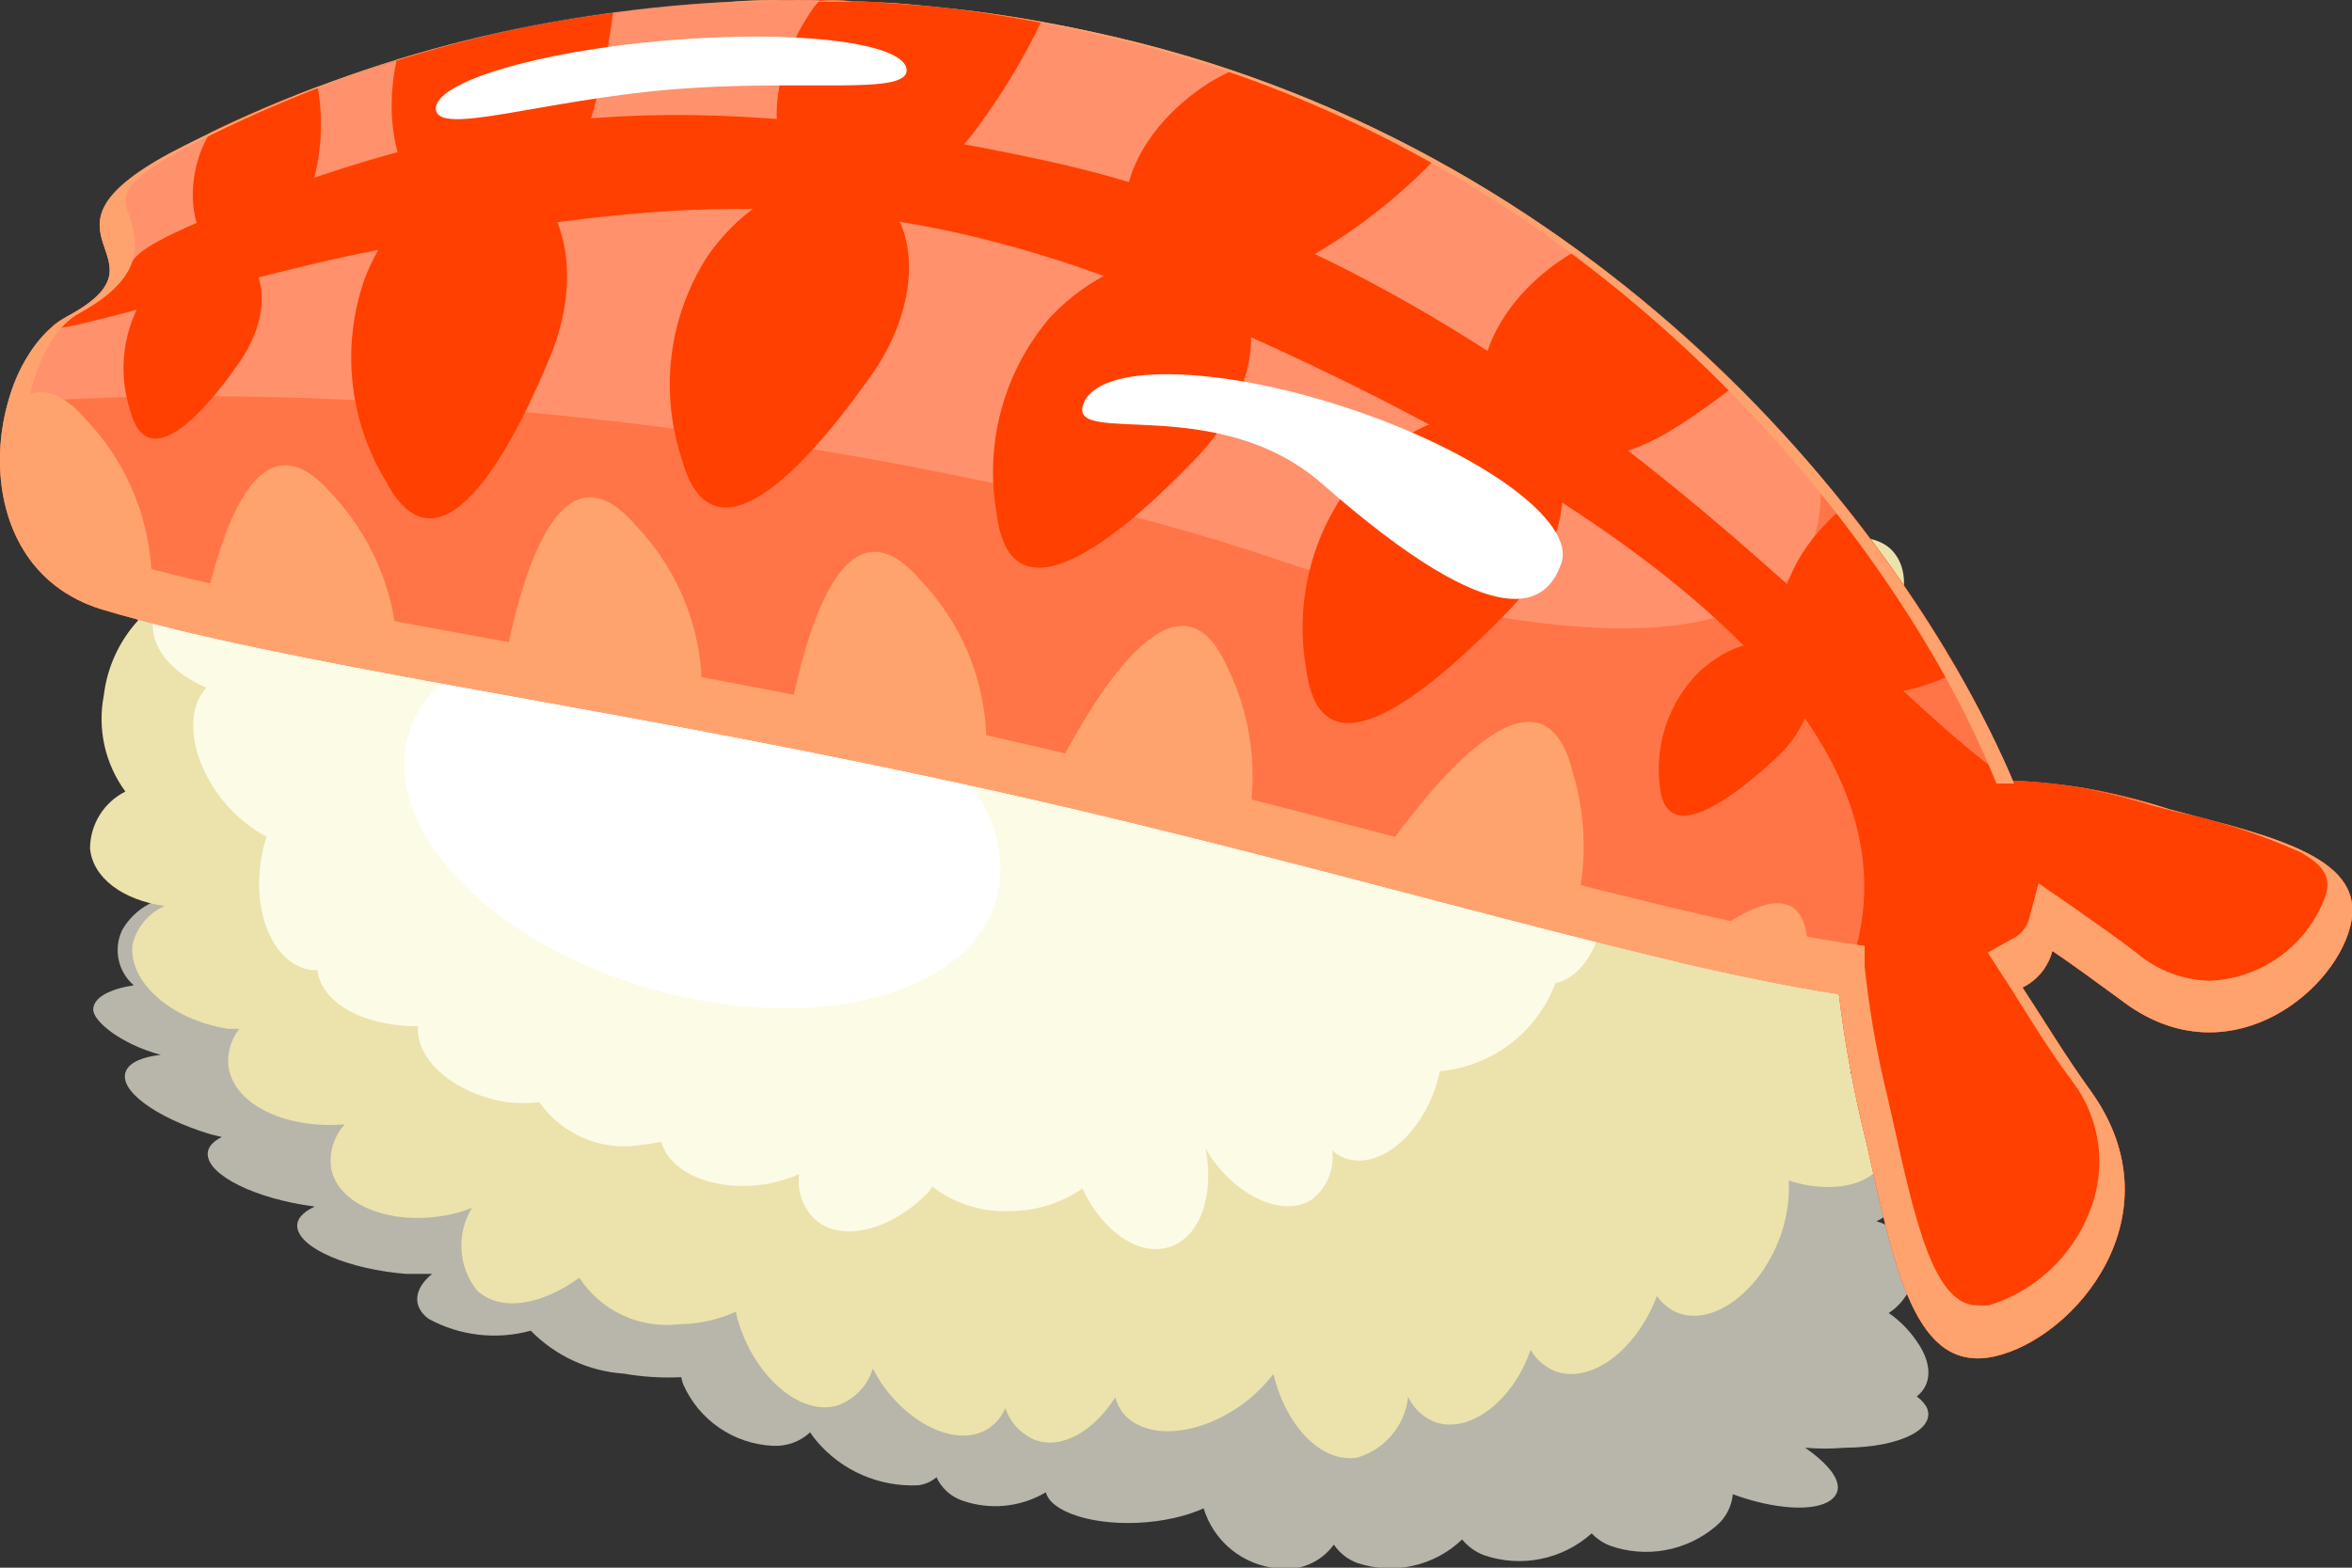 <svg width="240" height="160" viewBox="0 0 240 160" fill="none" xmlns="http://www.w3.org/2000/svg">
<rect x="0" y="0" width="240" height="160" fill="#333333" stroke="none"/>
<g clip-path="url(#clip0_1203_16850)">
<g style="mix-blend-mode:multiply">
<path d="M196.566 143.568C196.311 143.157 195.976 142.801 195.582 142.521C197.091 141.375 197.255 139.247 195.582 136.891C194.82 135.76 193.852 134.783 192.728 134.01C193.715 133.363 194.491 132.441 194.959 131.359C195.201 130.692 195.303 129.982 195.257 129.273C195.212 128.565 195.019 127.874 194.693 127.244C194.366 126.613 193.912 126.057 193.359 125.611C192.807 125.164 192.167 124.836 191.481 124.648C194.073 123.339 194.926 121.375 193.286 120C191.693 119.052 189.927 118.431 188.09 118.172C186.254 117.914 184.384 118.023 182.591 118.495L182.23 118.167C182.427 117.938 182.657 117.742 182.821 117.513C183.314 116.893 183.639 116.157 183.765 115.376C183.891 114.594 183.814 113.794 183.541 113.051C183.267 112.308 182.807 111.648 182.204 111.134C181.601 110.62 180.876 110.269 180.098 110.115C179.372 109.891 178.624 109.749 177.867 109.689C175.679 107.144 172.699 105.403 169.404 104.747C167.435 104.182 165.411 103.831 163.368 103.699C163.368 103.339 163.171 103.012 163.039 102.619C162.235 100.935 160.984 99.503 159.423 98.476C157.862 97.449 156.05 96.867 154.182 96.792H153.264C150.094 94.77 146.353 93.829 142.602 94.108C141.335 94.128 140.073 94.259 138.83 94.501C138.83 94.501 138.83 94.239 138.83 94.108C138.791 92.33 138.103 90.627 136.895 89.319C135.687 88.011 134.042 87.188 132.269 87.005C131.356 86.856 130.425 86.856 129.513 87.005C126.025 84.909 121.953 83.99 117.9 84.386C116.109 84.429 114.332 84.715 112.618 85.238C111.646 83.621 110.278 82.277 108.643 81.332C107.008 80.388 105.158 79.873 103.269 79.837C102.302 79.753 101.341 80.048 100.588 80.659C99.835 81.27 99.35 82.149 99.234 83.11C99.234 82.946 99.234 82.75 98.939 82.553C97.852 80.945 96.386 79.627 94.671 78.714C92.955 77.801 91.042 77.321 89.097 77.316C88.265 77.37 87.467 77.665 86.801 78.167C83.637 76.868 80.194 76.395 76.796 76.792C75.069 76.906 73.373 77.304 71.776 77.971C70.651 76.553 69.213 75.414 67.574 74.642C65.936 73.87 64.141 73.486 62.329 73.519C61.683 73.469 61.035 73.587 60.449 73.862C59.862 74.137 59.358 74.559 58.984 75.087C58.61 75.615 58.38 76.231 58.317 76.874C58.253 77.517 58.358 78.166 58.622 78.756V78.756C57.202 77.244 55.468 76.059 53.541 75.285C51.615 74.51 49.542 74.165 47.468 74.272C46.95 74.351 46.458 74.554 46.034 74.862C45.61 75.17 45.267 75.575 45.032 76.043C44.797 76.511 44.679 77.029 44.686 77.552C44.693 78.076 44.826 78.59 45.073 79.051C43.49 77.637 41.626 76.571 39.602 75.923C37.579 75.274 35.442 75.058 33.329 75.287C30.377 76.105 30.541 79.051 33.329 81.997L32.247 81.833C26.604 80.295 21.257 80.622 20.339 82.553C19.978 83.306 20.339 84.19 21.29 85.074C19.799 84.587 18.21 84.475 16.664 84.747C13.384 85.499 13.581 88.609 16.664 91.686C15.784 91.922 14.96 92.33 14.239 92.886C13.519 93.443 12.916 94.136 12.465 94.927C12.018 95.865 11.89 96.923 12.104 97.941C12.317 98.957 12.859 99.877 13.646 100.557C11.186 100.95 9.546 101.801 9.513 103.012C9.48 104.223 12.367 106.58 16.402 107.66C14.63 107.856 13.318 108.38 12.892 109.231C11.908 111.162 15.779 114.043 21.52 115.778L22.635 116.04C21.749 116.498 21.192 117.054 21.192 117.774C21.192 119.935 26.047 122.357 32.115 123.143C30.902 123.699 30.213 124.452 30.344 125.303C30.672 127.463 35.658 129.558 41.465 130.017C42.383 130.017 43.236 130.017 44.089 130.017C42.285 131.49 41.99 133.29 43.728 134.599C46.916 136.341 50.657 136.775 54.16 135.81C56.682 138.392 60.069 139.954 63.674 140.197C65.601 140.533 67.559 140.654 69.513 140.557C69.563 140.801 69.629 141.041 69.71 141.277C70.499 143.076 71.778 144.619 73.402 145.73C75.025 146.841 76.928 147.475 78.895 147.562C79.584 147.594 80.272 147.49 80.92 147.254C81.568 147.018 82.162 146.655 82.668 146.187C82.865 146.497 83.084 146.792 83.324 147.071C84.591 148.573 86.189 149.762 87.993 150.545C89.797 151.329 91.758 151.686 93.723 151.588C94.402 151.498 95.04 151.214 95.56 150.769C95.817 151.327 96.185 151.826 96.642 152.237C97.099 152.648 97.635 152.962 98.217 153.159C99.61 153.645 101.092 153.82 102.56 153.673C104.028 153.526 105.446 153.06 106.714 152.308C106.823 152.663 107.014 152.988 107.271 153.257C109.272 155.287 114.882 156.04 119.803 154.927C120.84 154.703 121.851 154.374 122.821 153.945C123.322 155.594 124.304 157.057 125.642 158.148C126.98 159.238 128.613 159.906 130.333 160.066C131.426 160.231 132.543 160.093 133.562 159.665C134.58 159.238 135.461 158.538 136.107 157.643C136.682 158.493 137.507 159.145 138.469 159.509C140.305 160.128 142.276 160.232 144.167 159.811C146.058 159.39 147.798 158.459 149.196 157.12V157.12C149.786 157.84 150.555 158.394 151.427 158.724C153.291 159.364 155.293 159.496 157.225 159.104C159.158 158.713 160.95 157.813 162.416 156.498C162.931 157.04 163.558 157.464 164.253 157.742C166.072 158.393 168.03 158.554 169.93 158.209C171.831 157.864 173.607 157.026 175.079 155.778C175.571 155.374 175.978 154.876 176.277 154.315C176.575 153.753 176.759 153.138 176.818 152.504C180.984 154.043 185.183 154.337 186.823 153.094C188.463 151.85 187.151 149.82 184.199 147.758C185.541 147.874 186.891 147.874 188.234 147.758C194.007 147.725 197.681 145.761 196.566 143.568Z" fill="#B8B5AA"/>
</g>
<path d="M200.47 97.676C200.195 97.064 199.792 96.517 199.289 96.072C199.929 94.42 200.182 92.644 200.028 90.879C199.875 89.115 199.319 87.409 198.404 85.892C197.572 84.3 196.461 82.87 195.123 81.669C196.045 79.976 196.625 78.119 196.829 76.203C197.42 70.966 195.418 66.383 192.236 65.27C194.5 61.996 195.025 58.396 193.155 56.268C191.285 54.141 186.332 54.239 182.329 57.119L181.936 56.628C182.1 56.17 182.264 55.745 182.395 55.254C183.97 49.394 182.165 43.862 178.36 42.848C177.616 42.667 176.84 42.667 176.096 42.848C175.138 41.178 173.798 39.759 172.184 38.707C170.57 37.654 168.729 36.998 166.813 36.792C164.776 36.396 162.682 36.396 160.645 36.792C160.645 36.17 160.35 35.581 160.153 34.959C158.251 29.492 153.822 26.088 150.312 27.332C149.99 27.452 149.682 27.605 149.393 27.79C147.879 26.559 146.047 25.78 144.109 25.543C142.17 25.305 140.204 25.619 138.436 26.448C137.137 26.939 135.903 27.588 134.762 28.38C134.779 28.151 134.779 27.921 134.762 27.692C134.5 21.735 130.859 16.988 126.889 17.218C125.915 17.271 124.978 17.613 124.199 18.2C122.502 16.941 120.482 16.19 118.374 16.034C116.265 15.877 114.156 16.322 112.291 17.316C110.425 18.06 108.728 19.173 107.305 20.589C104.943 15.483 100.481 12.504 97.102 14.042C95.863 14.793 94.884 15.904 94.297 17.227C93.71 18.55 93.545 20.02 93.822 21.44L93.461 20.556C90.87 15.45 86.113 12.7 82.799 14.337C81.861 14.852 81.113 15.656 80.667 16.628C79.036 15.994 77.282 15.738 75.537 15.88C73.793 16.022 72.103 16.557 70.596 17.447C68.773 18.369 67.164 19.663 65.872 21.244C63.15 16.759 59.049 14.402 55.768 15.81C52.488 17.218 51.635 21.735 53.078 26.481C49.568 21.931 44.418 19.934 41.334 22.16C40.102 23.341 39.289 24.89 39.017 26.573C38.745 28.256 39.028 29.981 39.825 31.489C35.692 27.463 30.378 26.186 27.556 28.674C24.735 31.162 25.489 36.334 28.934 40.72L27.655 40.425C21.815 39.542 16.632 41.898 16.075 45.663C15.993 46.429 16.073 47.203 16.31 47.936C16.548 48.669 16.937 49.345 17.452 49.918C16.666 49.725 15.847 49.707 15.054 49.865C14.26 50.024 13.511 50.355 12.86 50.834C9.842 53.224 10.498 58.92 14.106 63.306C12.16 65.428 10.932 68.108 10.596 70.965C10.263 72.665 10.286 74.415 10.665 76.105C11.043 77.795 11.768 79.389 12.794 80.785C11.717 81.327 10.81 82.154 10.174 83.176C9.537 84.198 9.195 85.376 9.186 86.579C9.448 89.558 12.466 91.849 16.796 92.471C15.978 92.831 15.255 93.376 14.686 94.064C14.117 94.752 13.716 95.562 13.516 96.432C13.122 100.163 17.321 104.059 23.292 105.008C23.652 105.008 24.013 105.008 24.407 105.008C23.601 106.054 23.205 107.357 23.292 108.674C23.685 112.602 28.934 115.221 35.003 114.763H35.167C34.622 115.364 34.216 116.077 33.978 116.852C33.74 117.627 33.675 118.444 33.789 119.247C34.511 122.979 39.792 125.106 45.566 124.026C46.454 123.865 47.322 123.612 48.158 123.273C47.372 124.559 46.998 126.053 47.086 127.556C47.174 129.059 47.719 130.5 48.65 131.686C51.012 133.911 55.211 133.257 59.114 130.409C60.197 132.068 61.723 133.392 63.52 134.231C65.317 135.07 67.314 135.39 69.284 135.155C71.287 135.134 73.264 134.699 75.09 133.879C75.169 134.312 75.278 134.738 75.418 135.155C77.288 140.916 81.979 144.615 85.588 143.404C86.413 143.086 87.155 142.584 87.757 141.938C88.359 141.291 88.807 140.517 89.065 139.672C89.303 140.145 89.566 140.603 89.853 141.047C92.969 145.663 97.923 147.758 100.908 145.761C101.66 145.256 102.243 144.538 102.581 143.699C102.824 144.431 103.222 145.102 103.749 145.667C104.275 146.232 104.917 146.677 105.632 146.972C108.322 147.954 111.602 146.088 113.8 142.618C113.953 143.158 114.197 143.667 114.522 144.124C116.851 147.103 122.526 146.612 127.152 143.044C128.193 142.223 129.13 141.278 129.94 140.229C131.219 145.564 134.828 149.329 138.469 148.772C139.86 148.37 141.099 147.564 142.028 146.456C142.957 145.348 143.534 143.99 143.685 142.553C144.217 143.708 145.166 144.62 146.342 145.106C149.82 146.416 154.314 143.142 156.184 137.774C156.75 138.739 157.613 139.497 158.644 139.934C162.286 141.309 166.944 137.872 169.076 132.275C169.581 133.001 170.272 133.577 171.077 133.944C174.555 135.384 179.18 132.209 181.411 126.841C182.25 124.833 182.631 122.664 182.526 120.491C186.889 121.898 191.088 121.047 192.368 118.232C193.647 115.417 192.105 112.111 188.825 109.525V109.329C190.19 109.145 191.524 108.782 192.794 108.249C198.699 105.99 201.947 101.244 200.47 97.676Z" fill="#ECE2AC"/>
<path d="M161.465 68.74H161.269C161.465 68.314 161.695 67.922 161.859 67.463C163.86 62.193 162.712 56.858 159.3 55.548C158.357 55.262 157.356 55.219 156.392 55.426C155.428 55.632 154.532 56.08 153.789 56.727C155.331 52.046 154.314 47.496 151.263 46.252C150.526 45.988 149.738 45.894 148.959 45.979C148.18 46.065 147.431 46.326 146.769 46.743C145.597 44.085 143.483 41.952 140.831 40.753C139.399 40.056 137.856 39.613 136.271 39.444C136.505 38.497 136.436 37.502 136.075 36.596C134.664 33.323 129.284 32.275 124.068 34.436C122.994 34.908 121.972 35.49 121.017 36.17C120.741 35.176 120.367 34.211 119.902 33.29C117.376 28.511 112.816 25.958 109.699 27.594C109.712 27.442 109.712 27.289 109.699 27.136C109.15 25.944 108.164 25.007 106.944 24.517C106.558 23.858 106.032 23.29 105.403 22.855C104.774 22.419 104.057 22.127 103.303 21.997C102.302 21.964 101.311 22.191 100.425 22.656C99.54 23.121 98.79 23.808 98.251 24.648L97.496 24.91C95.728 25.638 94.114 26.693 92.739 28.02C90.541 23.208 86.178 20.426 83.128 21.768C81.924 22.455 80.962 23.497 80.375 24.751C79.787 26.006 79.603 27.41 79.847 28.773C79.847 28.478 79.618 28.183 79.486 27.922C76.895 22.913 72.4 20.393 69.284 21.964C68.184 22.557 67.36 23.556 66.988 24.747C65.491 24.258 63.908 24.09 62.343 24.253C60.777 24.417 59.263 24.908 57.901 25.696C55.757 26.75 53.942 28.369 52.652 30.377C51.809 29.084 50.576 28.092 49.132 27.545C47.687 26.998 46.105 26.923 44.615 27.332C41.63 28.674 40.711 33.126 42.22 37.742C38.94 33.224 33.855 31.195 30.869 33.355C27.884 35.516 28.015 40.753 31.099 45.401C29.959 44.623 28.61 44.206 27.228 44.206C25.847 44.206 24.497 44.623 23.357 45.401C20.569 47.889 21.454 53.388 25.293 57.643C25.489 57.873 25.719 58.036 25.916 58.265C20.7 57.709 16.075 59.837 15.648 63.241C15.222 65.958 17.485 68.674 21.061 70.18C18.765 72.668 19.453 77.643 22.799 81.768C24.01 83.257 25.504 84.492 27.195 85.401C26.926 86.234 26.728 87.088 26.605 87.954C25.785 93.519 28.081 98.462 31.69 98.986C31.918 99.018 32.15 99.018 32.379 98.986C32.805 102.488 37.267 104.747 42.647 104.747C42.417 108.216 46.353 111.621 51.766 112.504C52.857 112.612 53.956 112.612 55.047 112.504C56.208 114.159 57.82 115.445 59.693 116.211C61.566 116.977 63.619 117.19 65.61 116.825C66.238 116.764 66.863 116.666 67.48 116.531C68.365 119.804 73.188 121.768 78.535 120.786C79.568 120.563 80.579 120.246 81.553 119.837C81.433 120.663 81.51 121.505 81.778 122.296C82.046 123.086 82.497 123.803 83.095 124.386C85.752 126.907 91.001 125.63 94.872 121.539C94.967 121.402 95.054 121.26 95.134 121.113C97.438 122.882 100.302 123.765 103.204 123.601C105.794 123.568 108.317 122.771 110.454 121.31C112.488 125.663 116.195 128.282 119.344 127.267C122.493 126.252 123.937 121.964 123.018 117.185L123.445 117.938C126.397 122.292 131.055 124.288 133.909 122.39C134.649 121.805 135.225 121.04 135.581 120.169C135.938 119.297 136.062 118.348 135.943 117.414C136.316 117.755 136.75 118.022 137.223 118.2C140.503 119.378 144.538 116.301 146.375 111.293C146.605 110.639 146.769 109.984 146.933 109.329C149.542 109.09 152.031 108.121 154.114 106.535C156.197 104.948 157.79 102.808 158.71 100.36C162.22 99.509 164.352 94.599 163.499 89.067C163.208 87.225 162.586 85.451 161.662 83.83C162.64 82.692 163.436 81.412 164.024 80.033C165.861 74.959 164.746 69.82 161.465 68.74Z" fill="#FCFBE6"/>
<path d="M101.695 91.653C104.385 81.833 93.133 70.278 76.501 65.663C59.869 61.047 44.385 65.466 41.662 75.09C38.939 84.713 50.224 96.465 66.823 101.047C83.423 105.63 99.103 101.473 101.695 91.653Z" fill="white"/>
<path d="M221.432 82.619C216.251 80.888 210.85 79.896 205.391 79.673C194.5 53.944 163.007 14.305 111.536 3.273C79.649 -3.755 46.3 0.624 17.321 15.647C1.738 24.092 18.272 26.187 6.823 32.308C-1.411 36.792 -4.33 57.643 10.366 62.193C29.393 67.856 59.77 71.719 94.937 79.28C131.941 87.103 166.353 98.2 187.643 101.473C188.258 106.545 189.189 111.574 190.432 116.53C193.351 129.624 195.418 140.262 203.554 138.429C211.689 136.596 222.384 124.059 213.395 111.424C210.738 107.758 208.507 104.026 206.375 100.786C207.123 100.42 207.783 99.897 208.31 99.253C208.836 98.609 209.217 97.859 209.426 97.054C211.656 98.56 214.051 100.327 216.38 102.03C226.943 110.213 237.966 101.604 239.803 94.632C241.64 87.66 232.553 85.499 221.432 82.619Z" fill="#FF7547"/>
<g style="mix-blend-mode:color-dodge" opacity="0.2">
<path d="M111.537 3.273C79.649 -3.755 46.3 0.624 17.321 15.647C1.739 24.092 18.273 26.187 6.824 32.308C3.759 34.36 1.608 37.515 0.82 41.113C46.058 37.84 100.744 47.071 129.743 56.923C161.794 67.791 187.48 67.398 185.708 48.576C166.671 25.723 140.593 9.795 111.537 3.273V3.273Z" fill="white"/>
</g>
<path d="M221.433 82.618C216.251 80.887 210.851 79.896 205.391 79.672C193.155 72.962 158.185 27.463 106.55 16.366C69.546 8.347 48.814 11.227 23.554 21.309C7.152 27.856 18.272 26.055 6.824 32.307C-1.411 36.792 26.244 27.398 41.269 25.041C65.774 21.178 86.9 17.021 120 31.064C155.921 46.285 201.651 72.013 187.644 101.473C188.258 106.545 189.189 111.574 190.432 116.53C193.352 129.623 195.418 140.262 203.554 138.429C211.69 136.596 222.384 124.059 213.395 111.424C210.738 107.758 208.507 104.026 206.375 100.785C207.123 100.42 207.783 99.897 208.31 99.253C208.837 98.609 209.217 97.859 209.426 97.054C211.657 98.56 214.051 100.327 216.381 102.029C226.944 110.213 237.966 101.604 239.803 94.632C241.64 87.659 232.553 85.499 221.433 82.618Z" fill="#FF4000"/>
<path d="M24.801 26.187C27.458 28.118 27.327 32.733 24.506 36.858C21.684 40.982 15.189 49.1 13.286 41.899C12.648 39.94 12.452 37.864 12.713 35.821C12.974 33.778 13.685 31.818 14.795 30.082C17.649 26.187 22.111 24.419 24.801 26.187Z" fill="#FF4000"/>
<path d="M183.707 66.907C185.97 69.296 184.888 73.944 181.312 77.283C177.736 80.622 169.797 87.267 169.338 79.902C169.128 77.872 169.365 75.821 170.034 73.893C170.703 71.964 171.786 70.206 173.209 68.74C176.785 65.27 181.509 64.517 183.707 66.907Z" fill="#FF4000"/>
<path d="M52.488 18.003C57.769 20.164 59.443 28.282 56.228 36.17C53.013 44.059 45.238 60.262 39.366 49.1C37.504 46.034 36.345 42.596 35.971 39.031C35.596 35.466 36.016 31.862 37.201 28.478C40.284 20.458 47.173 15.843 52.488 18.003Z" fill="#FF4000"/>
<path d="M89.327 19.64C94.018 22.913 93.887 31.195 88.999 38.167C84.111 45.139 72.99 59.28 69.579 46.874C68.442 43.45 68.085 39.817 68.533 36.238C68.982 32.66 70.224 29.226 72.17 26.186C76.894 19.345 84.669 16.367 89.327 19.64Z" fill="#FF4000"/>
<path d="M125.282 28.38C129.415 32.308 128.037 40.491 122.165 46.645C116.293 52.799 103.204 65.139 101.695 52.373C101.075 48.85 101.242 45.234 102.183 41.783C103.125 38.331 104.817 35.13 107.141 32.406C113.013 26.186 121.115 24.452 125.282 28.38Z" fill="#FF4000"/>
<path d="M157.07 44.222C161.203 48.15 159.825 56.334 153.789 62.488C147.753 68.641 134.828 80.982 133.286 68.249C132.666 64.718 132.835 61.094 133.782 57.637C134.729 54.179 136.431 50.974 138.764 48.249C144.801 42.062 152.903 40.262 157.07 44.222Z" fill="#FF4000"/>
<path d="M15.32 62.455C15.74 58.901 15.369 55.299 14.235 51.905C13.101 48.51 11.232 45.407 8.759 42.815C5.479 38.985 2.789 39.542 0.722 41.866C-1.115 49.591 0.984 59.247 10.563 62.062C12.072 62.52 13.844 62.946 15.32 63.371V62.455Z" fill="#FFA36E"/>
<path d="M171.176 98.2C175.867 99.28 180.23 100.196 184.298 100.917C184.512 99.388 184.567 97.841 184.462 96.301C183.904 88.118 175.932 93.944 171.176 98.2Z" fill="#FFA36E"/>
<path d="M40.547 68.74C40.731 65.376 40.226 62.011 39.065 58.848C37.903 55.685 36.108 52.792 33.789 50.344C25.981 41.309 22.012 55.81 20.339 64.615C26.244 66.023 33.166 67.365 40.547 68.74Z" fill="#FFA36E"/>
<path d="M125.249 68.118C120.065 56.367 111.11 72.013 107.304 79.542C106.957 80.244 106.65 80.965 106.386 81.702C113.308 83.339 120.098 84.976 126.692 86.711C128.591 80.555 128.075 73.909 125.249 68.118V68.118Z" fill="#FFA36E"/>
<path d="M71.449 73.29C71.875 69.736 71.508 66.132 70.374 62.736C69.24 59.34 67.366 56.237 64.888 53.65C56.49 43.83 52.521 61.473 51.077 69.853V70.671C57.638 71.849 64.199 73.06 71.416 74.402L71.449 73.29Z" fill="#FFA36E"/>
<path d="M160.415 78.56C157.135 66.187 145.883 80.36 140.995 87.299C140.433 88.132 139.918 88.995 139.453 89.885C146.703 91.784 153.592 93.617 160.055 95.254C161.983 89.875 162.11 84.017 160.415 78.56V78.56Z" fill="#FFA36E"/>
<path d="M100.186 80.295L100.482 78.854C100.908 75.3 100.541 71.697 99.406 68.301C98.272 64.905 96.399 61.802 93.921 59.215C85.523 49.395 81.553 67.038 80.143 75.417C80.124 75.635 80.124 75.854 80.143 76.072C85.031 77.021 89.984 78.036 95.134 79.116L100.186 80.295Z" fill="#FFA36E"/>
<path d="M23.685 26.776C26.965 27.561 30.41 24.386 31.624 19.673C32.78 16.182 33.051 12.459 32.411 8.838C28.54 10.278 24.866 11.849 21.454 13.519C20.825 14.53 20.36 15.635 20.076 16.792C18.863 21.473 20.47 25.957 23.685 26.776Z" fill="#FF4000"/>
<path d="M99.989 12.668C102.397 9.376 104.494 5.87 106.255 2.193C98.791 0.862 91.233 0.129 83.652 0L83.062 0.72C78.141 7.66 77.977 15.941 82.635 19.247C87.293 22.553 95.134 19.64 99.989 12.668Z" fill="#FF4000"/>
<path d="M46.911 22.913C52.455 24.321 58.655 18.789 60.755 10.54C61.532 7.5 62.135 4.418 62.559 1.31C55.083 2.308 47.7 3.906 40.481 6.089C38.743 14.043 41.531 21.473 46.911 22.913Z" fill="#FF4000"/>
<path d="M199.814 68.51C196.394 62.61 192.534 56.975 188.267 51.653C182.526 56.301 180.131 62.913 182.92 67.234C185.708 71.555 193.089 72.013 199.814 68.51Z" fill="#FF4000"/>
<path d="M152.412 43.306C155.495 48.085 163.828 48.249 170.979 43.633C172.751 42.553 174.981 40.949 177.146 39.28C172.115 34.304 166.721 29.709 161.006 25.532C160.58 25.794 160.153 25.957 159.727 26.252C152.576 30.867 149.295 38.494 152.412 43.306Z" fill="#FF4000"/>
<path d="M134.5 25.728C138.832 23.139 142.802 19.991 146.31 16.366C139.684 12.746 132.759 9.702 125.61 7.267C124.807 7.63 124.029 8.045 123.281 8.51C116.162 13.093 112.882 20.589 115.998 25.401C119.114 30.213 127.414 30.343 134.5 25.728Z" fill="#FF4000"/>
<g style="mix-blend-mode:multiply">
<g style="mix-blend-mode:multiply">
<path d="M110.815 3.273C163.302 14.599 193.45 55.647 202.996 78.232L203.718 79.967H205.522C194.5 53.944 163.007 14.304 111.536 3.273C106.576 2.188 101.56 1.369 96.512 0.818C101.319 1.389 106.093 2.208 110.815 3.273V3.273Z" fill="#FFA36E"/>
</g>
<g style="mix-blend-mode:multiply">
<path d="M87.195 0.164C85.719 0.164 84.21 0.164 82.767 0.164C84.243 -0 85.719 -0 87.195 0.164Z" fill="#FFA36E"/>
</g>
<g style="mix-blend-mode:multiply">
<path d="M221.432 82.619C216.629 81.115 211.681 80.117 206.67 79.64C211.124 80.051 215.522 80.928 219.792 82.259L222.056 82.848C226.388 83.762 230.611 85.133 234.653 86.94C237.736 88.609 237.671 90.017 237.343 91.293C236.482 93.777 234.893 95.946 232.781 97.516C230.669 99.087 228.132 99.986 225.5 100.099C222.785 100.035 220.171 99.054 218.086 97.316C215.823 95.549 213.592 94.043 211.525 92.57L208.015 90.148L207.064 93.748C206.938 94.204 206.714 94.628 206.408 94.99C206.103 95.351 205.722 95.642 205.292 95.843L202.832 97.218L204.341 99.575C204.931 100.426 205.489 101.342 206.08 102.292C207.72 104.878 209.36 107.562 211.427 110.311C212.86 112.185 213.78 114.398 214.096 116.734C214.413 119.07 214.115 121.448 213.231 123.634C212.356 125.902 210.977 127.943 209.199 129.604C207.421 131.265 205.289 132.503 202.963 133.225C202.57 133.253 202.175 133.253 201.782 133.225C197.321 133.225 195.418 124.583 193.187 114.534L192.564 111.784C191.504 107.454 190.737 103.058 190.268 98.626V96.531L188.201 96.236C176.916 94.501 161.957 90.54 144.439 85.958C129.644 82.062 112.848 77.644 95.659 73.945C80.7 70.671 66.43 68.151 53.865 65.892C36.807 62.783 22.078 60.131 11.219 56.891C8.862 56.212 6.776 54.815 5.253 52.897C3.73 50.977 2.845 48.632 2.723 46.187C2.099 40.426 4.56 33.912 8.07 31.981C14.762 28.347 14.204 24.845 13.122 21.866C12.531 20.164 12.072 18.822 18.502 15.319C35.258 6.5 53.717 1.377 72.63 0.295C53.305 1.406 34.444 6.641 17.321 15.647C1.738 24.092 18.272 26.187 6.823 32.308C-1.411 36.792 -4.33 57.644 10.366 62.193C29.393 67.856 59.77 71.719 94.937 79.28C131.941 87.103 166.353 98.2 187.643 101.473C188.258 106.545 189.189 111.574 190.432 116.531C193.351 129.624 195.418 140.262 203.554 138.429C211.689 136.596 222.384 124.059 213.395 111.424C210.738 107.758 208.507 104.027 206.375 100.786C207.123 100.42 207.783 99.898 208.31 99.254C208.836 98.609 209.217 97.859 209.426 97.054C211.656 98.56 214.051 100.328 216.38 102.03C226.943 110.213 237.966 101.604 239.803 94.632C241.64 87.66 232.553 85.499 221.432 82.619Z" fill="#FFA36E"/>
</g>
<g style="mix-blend-mode:multiply">
<path d="M89.689 0.262C91.591 0.262 93.461 0.524 95.364 0.72C93.461 0.524 91.558 0.36 89.689 0.262Z" fill="#FFA36E"/>
</g>
<g style="mix-blend-mode:multiply">
<path d="M74.401 0.229C76.326 0.229 78.261 0.164 80.208 0.033C78.24 0 76.337 0 74.401 0.229Z" fill="#FFA36E"/>
</g>
</g>
<path d="M159.333 57.447C160.744 53.159 150.968 46.088 137.485 41.636C124.002 37.185 111.93 37.021 110.52 41.309C109.109 45.597 124.232 40.033 134.894 49.362C153.232 65.466 157.89 61.702 159.333 57.447Z" fill="white"/>
<path d="M92.509 7.103C92.28 4.354 81.323 3.012 68.07 4.124C54.817 5.237 44.254 8.413 44.483 11.162C44.713 13.912 55.243 10.246 68.496 9.133C81.749 8.02 92.739 9.82 92.509 7.103Z" fill="white"/>
</g>
<defs>
<clipPath id="clip0_1203_16850">
<rect width="240" height="160" fill="white"/>
</clipPath>
</defs>
</svg>
